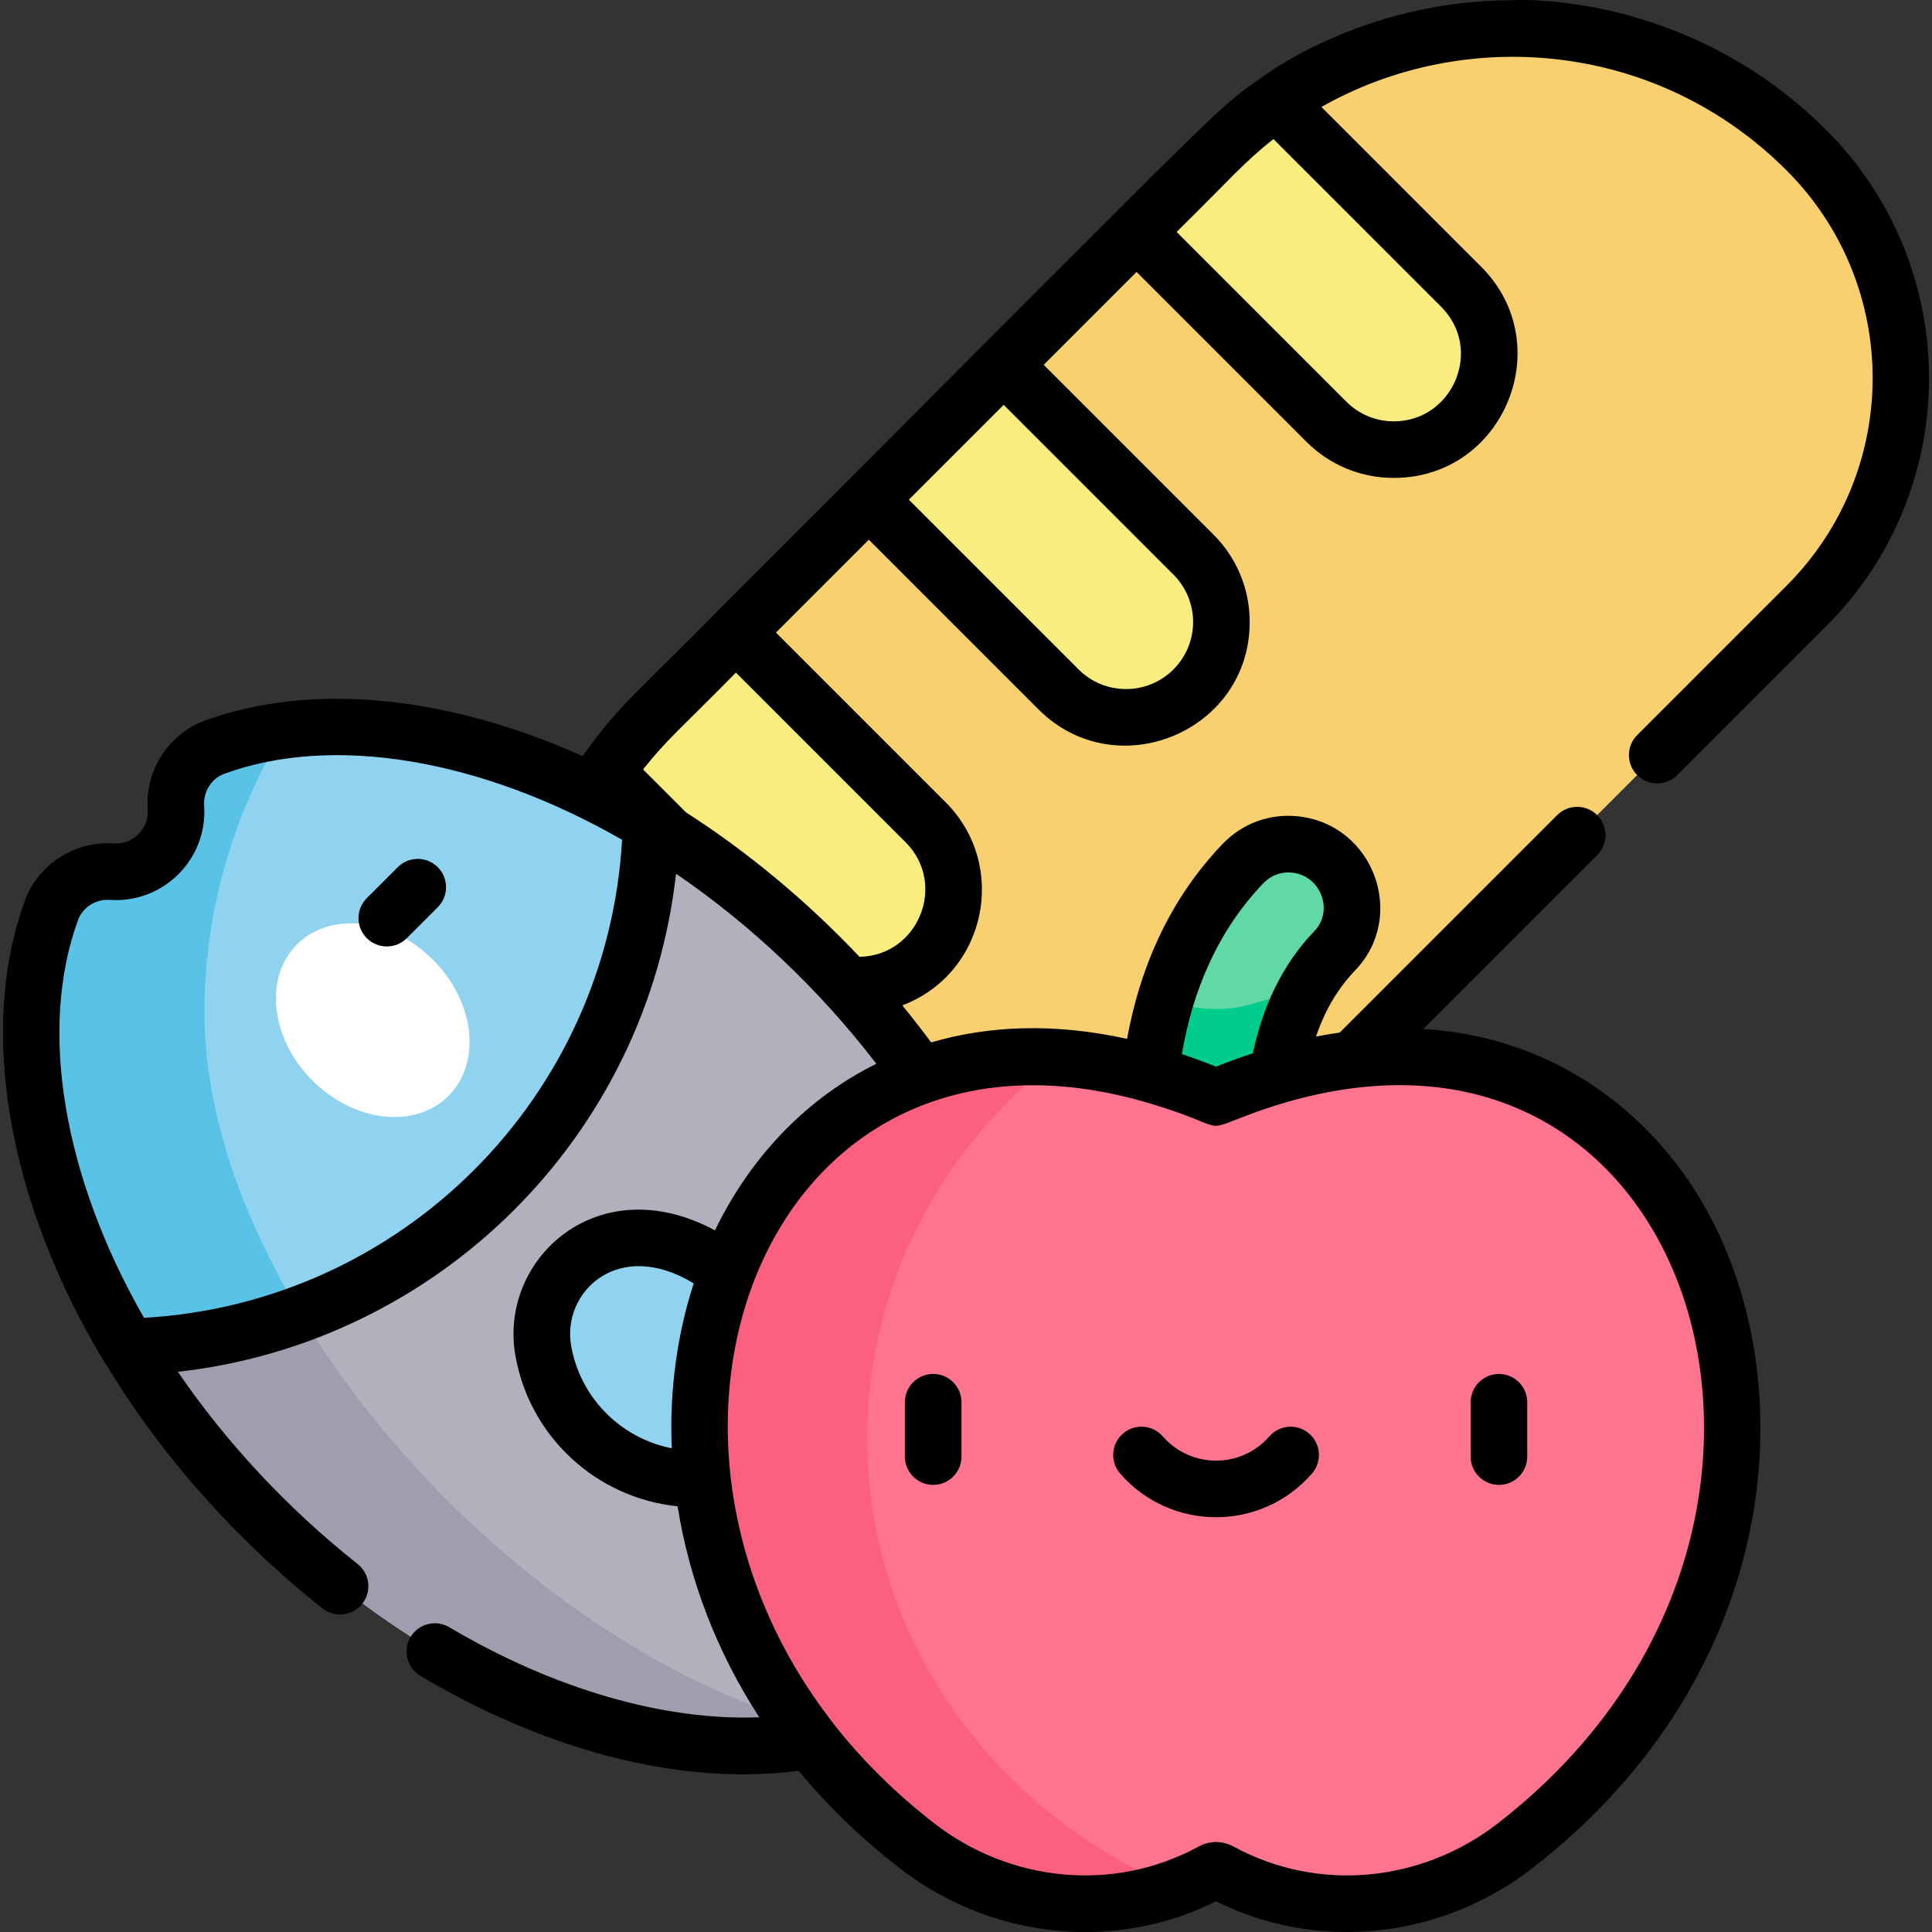 <svg id="Capa_1" enable-background="new 0 0 512 512" height="512" viewBox="0 0 512 512" width="512" xmlns="http://www.w3.org/2000/svg"><rect x="0" y="0" width="512" height="512" fill="#333333" stroke="none"/><g><g><path d="m478.791 39.793c-21.533-21.533-49.753-32.3-77.973-32.293-21.897 0-43.794 6.484-62.568 19.445l.493 36.238-37.517-1.772-35.221 35.221 1.772 37.517-37.517-1.772-35.221 35.221 1.772 37.517-36.238-.493c-29.673 42.962-25.39 102.302 12.849 140.541 16.664 16.664 38.505 24.992 60.346 24.992s43.682-8.328 60.346-24.992l184.677-184.677c33.328-33.329 33.328-87.365 0-120.693z" fill="#f8d070"/><path d="m153.288 216.783c2.145-4.172 4.573-8.235 7.285-12.162l36.238.493-6.896 39.209-27.064-12.384z" fill="#f9ed80"/><path d="m245.331 217.889-50.292-50.292-21.617 21.617c-4.821 4.821-9.104 9.984-12.849 15.406l49.013 49.013c4.94 4.94 11.403 7.406 17.872 7.406 6.47 0 12.933-2.466 17.872-7.406 9.874-9.871 9.874-25.871.001-35.744z" fill="#f9ed80"/><path d="m217.348 253.535c-14.086-14.085-29.259-25.874-44.795-35.214l-138.578 138.577c9.339 15.536 21.128 30.709 35.214 44.795 62.361 62.361 146.085 79.754 186.999 38.84s23.52-124.638-38.84-186.998z" fill="#b2b0bc"/><g><path d="m305.636 319.789c-.135-.726-3.286-18.019-.252-38.907 3.074-21.159 11.316-38.859 24.145-52.166 7.593-7.876 20.63-6.318 26.312 3.031 3.914 6.439 3.125 14.768-2.109 20.189-22.061 22.851-15.226 61.262-15.145 61.696z" fill="#60d9a7"/></g><path d="m195.517 339.761c-6.208-6.208-13.902-10.02-21.937-11.439-17.421-3.076-32.68 12.184-29.604 29.604 1.419 8.034 5.231 15.729 11.439 21.936 12.922 12.922 32.282 15.464 47.748 7.647 7.818-15.466 5.276-34.826-7.646-47.748z" fill="#90d3f1"/><path d="m66.979 323.894-33.004 33.004c9.339 15.536 21.128 30.709 35.214 44.795 48.495 48.495 109.905 69.789 154.059 57.623-64.699-14.51-129.507-74.017-156.269-135.422z" fill="#a19dae"/><path d="m332.087 265.975c-6.385 1.91-13.211 1.91-19.597 0-1.209-.362-2.414-.689-3.619-1.018-1.509 5.061-2.681 10.37-3.488 15.925-3.034 20.888.117 38.181.252 38.907l32.952-6.157c-.069-.372-5.083-28.635 7.37-51.095-4.586.907-9.21 2.044-13.87 3.438z" fill="#00cd8c"/><path d="m323.347 495.925c.325.177.65.352.974.523 24.791 13.113 55.035 9.88 77.204-7.297 110.353-85.501 50.219-253.065-79.236-198.404-129.456-54.661-189.59 112.903-79.237 198.404 22.169 17.177 52.414 20.41 77.204 7.297.324-.171.649-.346.974-.523.66-.359 1.459-.359 2.117 0z" fill="#ff748f"/><path d="m56.865 197.971c-6.597 2.413-10.732 8.987-10.252 15.995.66 9.645-7.348 17.652-16.992 16.992-7.008-.479-13.582 3.655-15.995 10.252-11.763 32.16-4.071 75.123 20.35 115.688 35.188-.897 70.103-14.766 96.957-41.62s40.723-61.769 41.62-96.957c-40.566-24.421-83.528-32.113-115.688-20.35z" fill="#90d3f1"/><g><g><g><g><ellipse cx="98.813" cy="270.376" fill="#fff" rx="22.612" ry="28.394" transform="matrix(.707 -.707 .707 .707 -162.243 149.062)"/></g></g></g></g><path d="m316.297 146.923-50.292-50.292-35.745 35.745 50.292 50.292c9.872 9.872 25.872 9.872 35.745 0 4.933-4.933 7.406-11.403 7.406-17.872 0-6.47-2.466-12.933-7.406-17.873z" fill="#f9ed80"/><path d="m387.263 75.958-49.013-49.013c-5.422 3.745-10.585 8.028-15.413 12.856l-21.61 21.61 50.292 50.292c9.873 9.872 25.872 9.872 35.745 0 4.94-4.94 7.406-11.403 7.406-17.872-.001-6.471-2.467-12.934-7.407-17.873z" fill="#f9ed80"/><path d="m54.183 268.42c0-27.198 7.681-52.746 21.146-74.933-6.455.87-12.639 2.354-18.463 4.484-6.597 2.413-10.732 8.987-10.252 15.995.66 9.645-7.348 17.652-16.992 16.992-7.008-.479-13.582 3.655-15.995 10.252-11.763 32.16-4.071 75.123 20.35 115.688 15.475-.395 30.896-3.301 45.603-8.714-15.857-26.335-25.397-54.129-25.397-79.764z" fill="#59c2e7"/><path d="m229.814 381.18c0-40.698 19.688-77.037 50.528-100.945-99.129-6.51-134.89 133.295-37.29 208.915 19.615 15.198 45.55 19.47 68.437 11.172-48.122-20.306-81.675-66.009-81.675-119.142z" fill="#fd5f7e"/></g><g><path d="m247.302 364.108c-4.142 0-7.499 3.358-7.499 7.499v14.405c0 4.142 3.358 7.499 7.499 7.499 4.142 0 7.499-3.358 7.499-7.499v-14.405c0-4.141-3.358-7.499-7.499-7.499z"/><path d="m397.237 393.512c4.142 0 7.499-3.358 7.499-7.499v-14.405c0-4.142-3.358-7.499-7.499-7.499-4.142 0-7.499 3.358-7.499 7.499v14.405c-.001 4.141 3.357 7.499 7.499 7.499z"/><path d="m346.961 379.93c-3.123-2.72-7.86-2.396-10.581.727-7.474 8.576-20.756 8.567-28.222 0-2.722-3.123-7.458-3.447-10.581-.727-3.122 2.721-3.447 7.459-.726 10.581 13.452 15.435 37.398 15.419 50.836 0 2.722-3.122 2.396-7.859-.726-10.581z"/><path d="m107.807 248.625 8.207-8.207c2.929-2.928 2.929-7.677 0-10.605-2.928-2.928-7.677-2.928-10.605 0l-8.207 8.207c-2.929 2.928-2.929 7.677 0 10.605 2.928 2.929 7.676 2.929 10.605 0z"/><path d="m400.79.062c-40.325 0-66.923 20.82-66.823 20.771-12.344 8.526-7.184 4.455-144.237 141.508-17.892 18.417-25.873 24.37-35.325 38.054-35.742-16.099-71.928-19.733-100.11-9.423-9.632 3.523-15.865 13.207-15.157 23.548.347 5.075-3.842 9.349-8.998 8.998-10.342-.706-20.025 5.525-23.548 15.157-12.436 33.998-4.601 79.645 20.958 122.108 2.108 2.84 19.564 35.079 57.918 65.459 3.246 2.571 7.964 2.024 10.535-1.223 2.572-3.247 2.025-7.963-1.222-10.535-18.337-14.526-34.694-31.991-47.649-50.946 68.894-7.692 124.202-62.139 132.023-132.002 19.306 13.194 37.566 30.168 53.087 50.37-17.596 8.695-32.878 23.713-42.769 44.159-30.931-16.703-57.41 7.566-52.884 33.195 3.813 21.596 21.515 37.706 42.984 39.933 3.097 19.455 10.357 38.545 21.649 55.906-25.208.96-54.443-7.45-82.163-23.875-3.564-2.11-8.164-.933-10.274 2.629-2.112 3.563-.934 8.163 2.629 10.274 28.883 17.114 58.58 26.086 85.537 26.086 5.001 0 9.909-.313 14.699-.937 7.534 9.11 16.434 17.79 26.798 25.821 14.425 11.175 31.813 16.903 49.173 16.903 11.884 0 23.757-2.687 34.648-8.148 26.802 13.439 59.52 10.071 83.822-8.757 66.263-51.34 72.66-129.223 45.037-176.437-13.806-23.599-38.891-43.79-73.91-45.983l46.054-46.054c2.929-2.928 2.929-7.677 0-10.605-2.928-2.928-7.677-2.928-10.605 0l-57.62 57.62c-2.072.297-4.17.651-6.296 1.069 1.411-4.132 3.206-8.013 5.697-11.734 1.24-1.853 2.962-4.031 4.657-5.787 13.773-14.267 5.064-38.61-14.994-40.835-7.497-.831-14.787 1.794-20.002 7.202-13.732 14.247-21.856 32.134-25.424 51.756-19.608-4.319-36.964-3.449-51.917.942-2.191-2.965-5.097-6.703-7.646-9.805 22.348-8.515 28.175-37.142 11.499-53.816l-44.984-44.985 24.612-24.612 44.984 44.984c20.512 20.512 55.949 5.942 55.949-23.174 0-8.752-3.41-16.981-9.601-23.174l-44.984-44.984 24.612-24.612 44.984 44.984c6.191 6.191 14.421 9.6 23.174 9.6 29.193 0 43.725-35.397 23.173-55.947-4.786-4.786-37.607-37.607-42.358-42.359 38.006-21.562 88.94-17.528 123.273 16.804 30.417 30.418 30.421 79.653 0 110.075l-39.575 39.575c-2.929 2.928-2.929 7.677 0 10.605 2.928 2.928 7.677 2.928 10.605 0l39.575-39.575c36.196-36.195 36.196-95.089 0-131.286-37.456-37.453-83.37-34.505-83.27-34.485zm-205.758 178.187 44.984 44.985c11.028 11.028 3.408 30.053-12.243 30.329-13.722-14.553-29.654-27.835-45.979-38.28l-11.365-11.366c6.128-7.815 10.279-11.111 24.603-25.668zm-174.355 65.577c1.231-3.364 4.666-5.599 8.439-5.345 14.187.964 25.954-10.816 24.985-24.985-.255-3.724 1.943-7.194 5.345-8.438 28.802-10.535 67.941-3.983 105.414 17.487-3.929 68.288-58.378 122.765-126.696 126.696-21.469-37.474-28.022-76.613-17.487-105.415zm130.681 112.825c-2.51-14.212 12.435-28.731 32.482-16.543-4.253 13.068-6.479 28.013-5.816 43.705-13.564-2.691-24.232-13.384-26.666-27.162zm286.825-30.419c24.399 41.705 18.224 110.905-41.278 157.007-19.957 15.463-47.371 18.47-69.986 6.118-2.911-1.588-6.387-1.589-9.301.001-22.713 12.389-50.095 9.291-69.984-6.119-10.528-8.157-19.379-17.039-26.694-26.362-.065-.091-.119-.187-.187-.276-61.496-78.894-15.823-193.652 83.577-164.305 22.073 6.555 13.411 8.06 26.579 3.13 25.573-9.581 47.125-9.54 63.834-4.408 18.213 5.595 33.235 17.772 43.44 35.214zm-95.725-94.976c7.585.84 11.081 10.098 5.856 15.51-8.545 8.853-13.749 20.207-16.287 32.348-3.201 1.052-6.452 2.231-9.758 3.558-2.701-1.084-6.299-2.409-9.054-3.329 2.879-17.067 9.678-32.922 21.692-45.382 1.961-2.033 4.715-3.018 7.551-2.705zm-31.483-78.982c6.949 6.95 6.951 18.185 0 25.136-6.93 6.93-18.206 6.93-25.136 0l-44.984-44.984 25.136-25.136zm58.391-40.616c-4.747 0-9.21-1.849-12.568-5.207l-44.984-44.984c14.419-14.19 17.82-18.449 25.668-24.604 9.597 9.597 35.743 35.744 44.452 44.452 11.255 11.254 3.098 30.343-12.568 30.343z"/></g></g></svg>